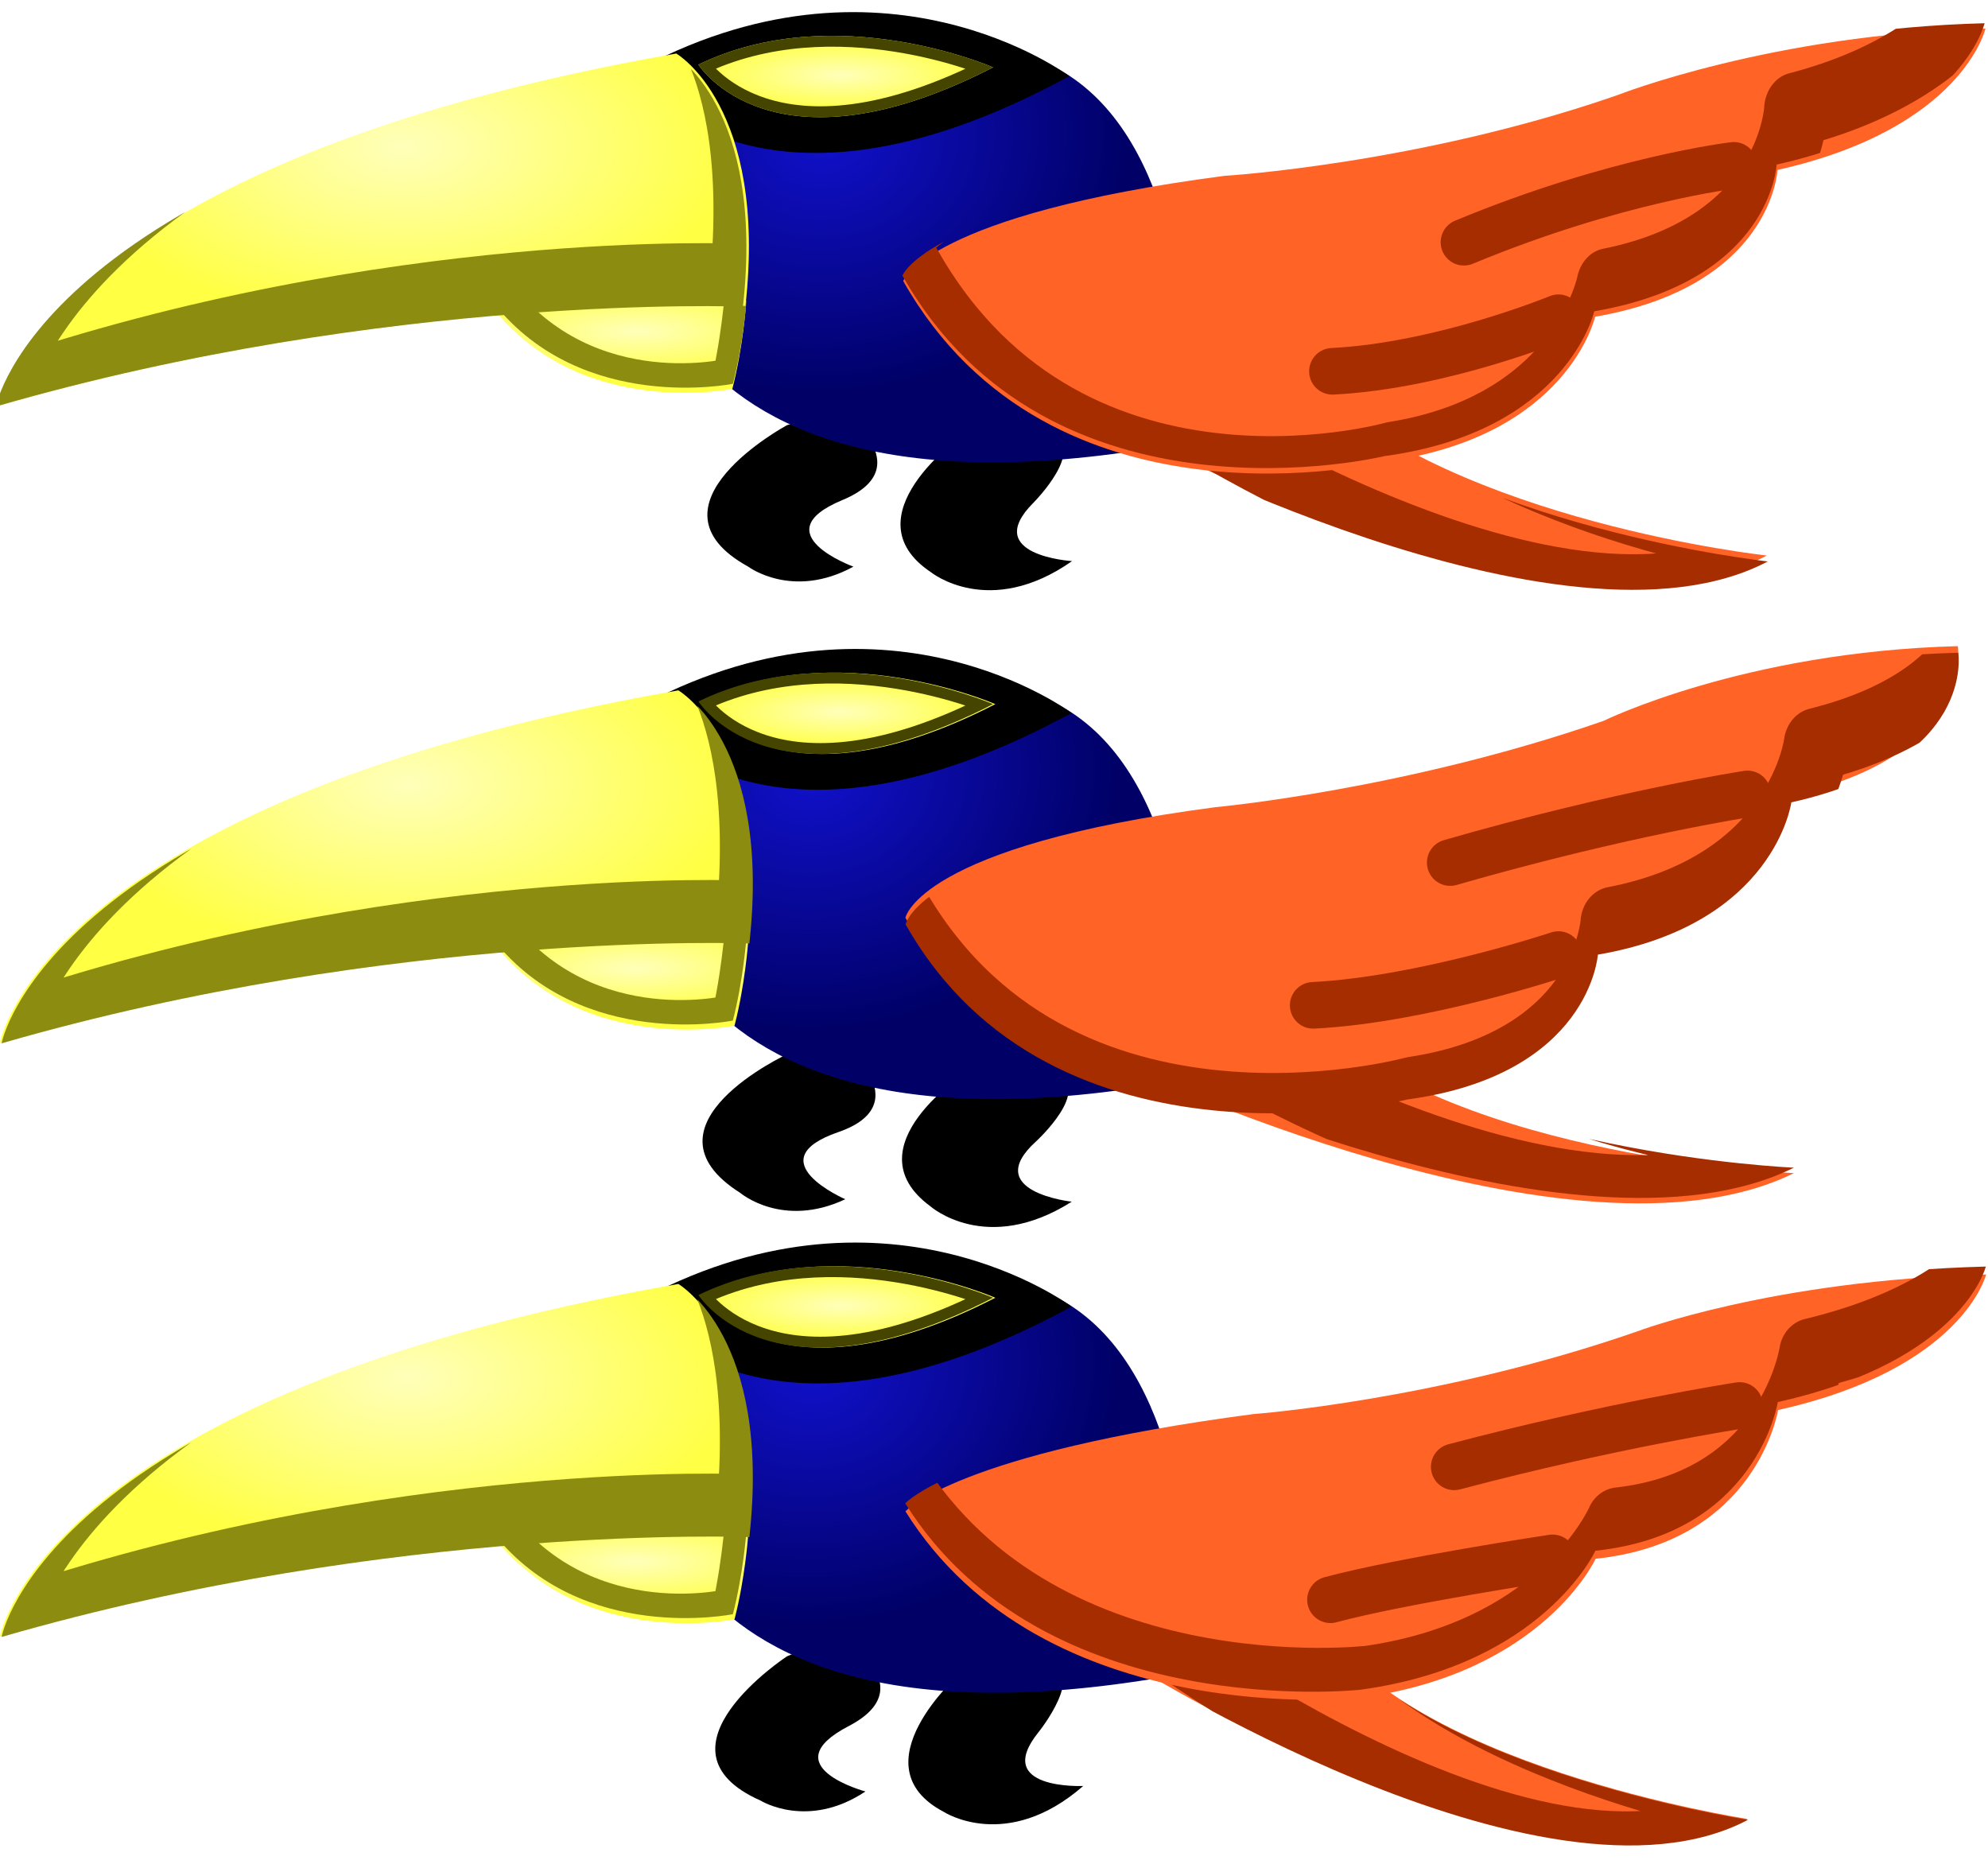 <?xml version="1.0" encoding="UTF-8" standalone="no"?>
<!-- Created with Inkscape (http://www.inkscape.org/) -->

<svg
   xmlns:dc="http://purl.org/dc/elements/1.1/"
   xmlns:cc="http://creativecommons.org/ns#"
   xmlns:rdf="http://www.w3.org/1999/02/22-rdf-syntax-ns#"
   xmlns:svg="http://www.w3.org/2000/svg"
   xmlns="http://www.w3.org/2000/svg"
   xmlns:xlink="http://www.w3.org/1999/xlink"
   xmlns:sodipodi="http://sodipodi.sourceforge.net/DTD/sodipodi-0.dtd"
   xmlns:inkscape="http://www.inkscape.org/namespaces/inkscape"
   width="64"
   height="60"
   id="svg2"
   version="1.1"
   inkscape:version="0.48.4 r9939"
   sodipodi:docname="flep.svg"
   inkscape:export-filename="/home/victor/aleva/super-bombinhas/data/img/sprite/flep.png"
   inkscape:export-xdpi="90"
   inkscape:export-ydpi="90">
  <defs
     id="defs4">
    <linearGradient
       id="linearGradient4793">
      <stop
         style="stop-color:#ffffba;stop-opacity:1;"
         offset="0"
         id="stop4795" />
      <stop
         style="stop-color:#ffff44;stop-opacity:1;"
         offset="1"
         id="stop4797" />
    </linearGradient>
    <linearGradient
       id="linearGradient4783">
      <stop
         style="stop-color:#1111cc;stop-opacity:1;"
         offset="0"
         id="stop4785" />
      <stop
         style="stop-color:#000066;stop-opacity:1;"
         offset="1"
         id="stop4787" />
    </linearGradient>
    <filter
       inkscape:collect="always"
       id="filter4821"
       x="-0.106"
       width="1.211"
       y="-0.226"
       height="1.452"
       color-interpolation-filters="sRGB">
      <feGaussianBlur
         inkscape:collect="always"
         stdDeviation="1.067"
         id="feGaussianBlur4823" />
    </filter>
    <clipPath
       clipPathUnits="userSpaceOnUse"
       id="clipPath4827">
      <path
         inkscape:connector-curvature="0"
         id="path4829"
         d="m 207.109,476.271 c 0,0 2.963,1.44 2.245,6.898 0,0 -11.493,-0.379 -24.243,2.729 0,0 1.437,-6.594 21.998,-9.626 z"
         style="fill:#ff6326;fill-opacity:1;fill-rule:evenodd;stroke:none" />
    </clipPath>
    <filter
       inkscape:collect="always"
       id="filter4845"
       x="-0.204"
       width="1.407"
       y="-0.57"
       height="2.139"
       color-interpolation-filters="sRGB">
      <feGaussianBlur
         inkscape:collect="always"
         stdDeviation="0.698"
         id="feGaussianBlur4847" />
    </filter>
    <clipPath
       clipPathUnits="userSpaceOnUse"
       id="clipPath4851">
      <path
         sodipodi:nodetypes="cccc"
         inkscape:connector-curvature="0"
         id="path4853"
         d="m 208.992,485.351 c 0,0 -5.01,0.742 -7.951,-1.819 0,0 5.714,-0.354 8.287,-0.098 0,0 0.583,0.636 -0.336,1.917 z"
         style="fill:#ff6326;fill-opacity:1;fill-rule:evenodd;stroke:none" />
    </clipPath>
    <filter
       inkscape:collect="always"
       id="filter4861"
       x="-0.115"
       width="1.23"
       y="-0.417"
       height="1.833"
       color-interpolation-filters="sRGB">
      <feGaussianBlur
         inkscape:collect="always"
         stdDeviation="0.455"
         id="feGaussianBlur4863" />
    </filter>
    <clipPath
       clipPathUnits="userSpaceOnUse"
       id="clipPath4867">
      <path
         sodipodi:nodetypes="ccc"
         inkscape:connector-curvature="0"
         id="path4869"
         d="m 207.768,474.684 c 0,0 2.363,3.747 9.506,0.087 0,0 -5.097,-2.225 -9.506,-0.087 z"
         style="fill:#ff6326;fill-opacity:1;fill-rule:evenodd;stroke:none" />
    </clipPath>
    <filter
       inkscape:collect="always"
       id="filter4885"
       x="-0.068"
       width="1.135"
       y="-0.165"
       height="1.33"
       color-interpolation-filters="sRGB">
      <feGaussianBlur
         inkscape:collect="always"
         stdDeviation="0.985"
         id="feGaussianBlur4887" />
    </filter>
    <clipPath
       clipPathUnits="userSpaceOnUse"
       id="clipPath4891">
      <path
         sodipodi:nodetypes="cccccccc"
         inkscape:connector-curvature="0"
         id="path4893"
         d="m 214.565,482.532 c 0,0 0.775,-1.78 10.058,-2.823 0,0 6.104,-0.315 12.33,-2.17 0,0 4.836,-1.638 11.535,-1.787 0,0 -0.716,2.684 -6.519,3.798 0,0 -0.164,3.124 -5.717,3.943 0,0 -0.844,3.224 -6.575,3.891 0,0 -10.471,2.19 -15.113,-4.851 z"
         style="fill:#ff6326;fill-opacity:1;fill-rule:evenodd;stroke:none" />
    </clipPath>
    <filter
       inkscape:collect="always"
       id="filter4921"
       x="-0.202"
       width="1.405"
       y="-0.712"
       height="2.424"
       color-interpolation-filters="sRGB">
      <feGaussianBlur
         inkscape:collect="always"
         stdDeviation="0.734"
         id="feGaussianBlur4923" />
    </filter>
    <filter
       inkscape:collect="always"
       id="filter4925"
       x="-0.242"
       width="1.483"
       y="-1.022"
       height="3.045"
       color-interpolation-filters="sRGB">
      <feGaussianBlur
         inkscape:collect="always"
         stdDeviation="0.734"
         id="feGaussianBlur4927" />
    </filter>
    <filter
       inkscape:collect="always"
       id="filter4935"
       x="-0.118"
       width="1.236"
       y="-0.382"
       height="1.763"
       color-interpolation-filters="sRGB">
      <feGaussianBlur
         inkscape:collect="always"
         stdDeviation="1.025"
         id="feGaussianBlur4937" />
    </filter>
    <clipPath
       clipPathUnits="userSpaceOnUse"
       id="clipPath4941">
      <path
         inkscape:connector-curvature="0"
         id="path4943"
         d="m 221.201,487.598 c 0,0 14.388,5.978 21.043,3.235 0,0 -9.982,-0.844 -14.748,-4.36 z"
         style="fill:#ff6326;fill-opacity:1;fill-rule:evenodd;stroke:none" />
    </clipPath>
    <filter
       inkscape:collect="always"
       id="filter4952"
       x="-0.18"
       width="1.359"
       y="-0.498"
       height="1.996"
       color-interpolation-filters="sRGB">
      <feGaussianBlur
         inkscape:collect="always"
         stdDeviation="0.609"
         id="feGaussianBlur4954" />
    </filter>
    <clipPath
       clipPathUnits="userSpaceOnUse"
       id="clipPath4958">
      <path
         sodipodi:nodetypes="cccc"
         inkscape:connector-curvature="0"
         id="path4960"
         d="m 209.024,485.312 c 0,0 -4.881,0.845 -7.758,-2.204 0,0 5.681,-0.383 8.198,-0.079 0,0 -0.097,1.154 -0.44,2.282 z"
         style="fill:#ff6326;fill-opacity:1;fill-rule:evenodd;stroke:none" />
    </clipPath>
    <radialGradient
       inkscape:collect="always"
       xlink:href="#linearGradient4783"
       id="radialGradient4980"
       gradientUnits="userSpaceOnUse"
       gradientTransform="matrix(0.041,0.943,-1.117,0.049,736.014,254.105)"
       cx="211.543"
       cy="477.097"
       fx="211.543"
       fy="477.097"
       r="8.899" />
    <radialGradient
       inkscape:collect="always"
       xlink:href="#linearGradient4793"
       id="radialGradient4982"
       gradientUnits="userSpaceOnUse"
       gradientTransform="matrix(1,0,0,0.25,0,356.265)"
       cx="212.366"
       cy="475.03"
       fx="212.366"
       fy="475.03"
       r="4.598" />
    <radialGradient
       inkscape:collect="always"
       xlink:href="#linearGradient4793"
       id="radialGradient4984"
       gradientUnits="userSpaceOnUse"
       gradientTransform="matrix(1.43,0,0,0.358,-88.384,310.794)"
       cx="205.717"
       cy="481.768"
       fx="205.717"
       fy="481.768"
       r="4.115" />
    <radialGradient
       inkscape:collect="always"
       xlink:href="#linearGradient4793"
       id="radialGradient4986"
       gradientUnits="userSpaceOnUse"
       gradientTransform="matrix(0.883,0,0,0.468,23.154,255.261)"
       cx="198.26"
       cy="474.521"
       fx="198.26"
       fy="474.521"
       r="12.109" />
    <radialGradient
       inkscape:collect="always"
       xlink:href="#linearGradient4783"
       id="radialGradient5041"
       gradientUnits="userSpaceOnUse"
       gradientTransform="matrix(0.041,0.943,-1.117,0.049,736.014,254.105)"
       cx="211.543"
       cy="477.097"
       fx="211.543"
       fy="477.097"
       r="8.899" />
    <radialGradient
       inkscape:collect="always"
       xlink:href="#linearGradient4793"
       id="radialGradient5043"
       gradientUnits="userSpaceOnUse"
       gradientTransform="matrix(1,0,0,0.25,0,356.265)"
       cx="212.366"
       cy="475.03"
       fx="212.366"
       fy="475.03"
       r="4.598" />
    <radialGradient
       inkscape:collect="always"
       xlink:href="#linearGradient4793"
       id="radialGradient5045"
       gradientUnits="userSpaceOnUse"
       gradientTransform="matrix(1.43,0,0,0.358,-88.384,310.794)"
       cx="205.717"
       cy="481.768"
       fx="205.717"
       fy="481.768"
       r="4.115" />
    <radialGradient
       inkscape:collect="always"
       xlink:href="#linearGradient4793"
       id="radialGradient5047"
       gradientUnits="userSpaceOnUse"
       gradientTransform="matrix(0.883,0,0,0.468,23.154,255.261)"
       cx="198.26"
       cy="474.521"
       fx="198.26"
       fy="474.521"
       r="12.109" />
    <radialGradient
       inkscape:collect="always"
       xlink:href="#linearGradient4783"
       id="radialGradient5083"
       gradientUnits="userSpaceOnUse"
       gradientTransform="matrix(0.041,0.943,-1.117,0.049,736.014,254.105)"
       cx="211.543"
       cy="477.097"
       fx="211.543"
       fy="477.097"
       r="8.899" />
    <radialGradient
       inkscape:collect="always"
       xlink:href="#linearGradient4793"
       id="radialGradient5085"
       gradientUnits="userSpaceOnUse"
       gradientTransform="matrix(1,0,0,0.25,0,356.265)"
       cx="212.366"
       cy="475.03"
       fx="212.366"
       fy="475.03"
       r="4.598" />
    <radialGradient
       inkscape:collect="always"
       xlink:href="#linearGradient4793"
       id="radialGradient5087"
       gradientUnits="userSpaceOnUse"
       gradientTransform="matrix(1.43,0,0,0.358,-88.384,310.794)"
       cx="205.717"
       cy="481.768"
       fx="205.717"
       fy="481.768"
       r="4.115" />
    <radialGradient
       inkscape:collect="always"
       xlink:href="#linearGradient4793"
       id="radialGradient5089"
       gradientUnits="userSpaceOnUse"
       gradientTransform="matrix(0.883,0,0,0.468,23.154,255.261)"
       cx="198.26"
       cy="474.521"
       fx="198.26"
       fy="474.521"
       r="12.109" />
    <radialGradient
       inkscape:collect="always"
       xlink:href="#linearGradient4793"
       id="radialGradient5097"
       gradientUnits="userSpaceOnUse"
       gradientTransform="matrix(0.882,0,0,0.468,-161.754,795.52)"
       cx="198.26"
       cy="474.521"
       fx="198.26"
       fy="474.521"
       r="12.109" />
    <radialGradient
       inkscape:collect="always"
       xlink:href="#linearGradient4793"
       id="radialGradient5101"
       gradientUnits="userSpaceOnUse"
       gradientTransform="matrix(1.427,0,0,0.358,-273.106,851.054)"
       cx="205.717"
       cy="481.768"
       fx="205.717"
       fy="481.768"
       r="4.115" />
    <radialGradient
       inkscape:collect="always"
       xlink:href="#linearGradient4793"
       id="radialGradient5104"
       gradientUnits="userSpaceOnUse"
       gradientTransform="matrix(0.998,0,0,0.25,-184.869,896.524)"
       cx="212.366"
       cy="475.03"
       fx="212.366"
       fy="475.03"
       r="4.598" />
    <radialGradient
       inkscape:collect="always"
       xlink:href="#linearGradient4783"
       id="radialGradient5110"
       gradientUnits="userSpaceOnUse"
       gradientTransform="matrix(0.041,0.943,-1.116,0.049,549.914,794.365)"
       cx="211.543"
       cy="477.097"
       fx="211.543"
       fy="477.097"
       r="8.899" />
    <filter
       inkscape:collect="always"
       id="filter5121"
       x="-0.078"
       width="1.155"
       y="-0.177"
       height="1.355">
      <feGaussianBlur
         inkscape:collect="always"
         stdDeviation="1.096"
         id="feGaussianBlur5123" />
    </filter>
    <clipPath
       clipPathUnits="userSpaceOnUse"
       id="clipPath5127">
      <path
         style="fill:#ff6326;fill-opacity:1;fill-rule:evenodd;stroke:none"
         d="m 29.756,1022.915 c 0,0 0.421,-1.968 9.498,-3.033 0,0 5.8,-0.472 11.888,-2.366 0,0 4.308,-1.898 10.857,-2.051 0,0 0.562,2.966 -5.112,4.103 0,0 -0.497,3.34 -5.926,4.176 0,0 -0.236,3.291 -5.839,3.972 0,0 -10.827,2.386 -15.365,-4.802 z"
         id="path5129"
         inkscape:connector-curvature="0"
         sodipodi:nodetypes="cccccccc" />
    </clipPath>
    <filter
       inkscape:collect="always"
       id="filter5137"
       x="-0.114"
       width="1.229"
       y="-0.421"
       height="1.842">
      <feGaussianBlur
         inkscape:collect="always"
         stdDeviation="1.033"
         id="feGaussianBlur5139" />
    </filter>
    <clipPath
       clipPathUnits="userSpaceOnUse"
       id="clipPath5143">
      <path
         sodipodi:nodetypes="cccc"
         style="fill:#ff6326;fill-opacity:1;fill-rule:evenodd;stroke:none"
         d="m 35.991,1028.146 c 0,0 14.763,4.982 21.872,2.493 0,0 -10.797,-0.324 -15.569,-3.514 z"
         id="path5145"
         inkscape:connector-curvature="0" />
    </clipPath>
    <radialGradient
       inkscape:collect="always"
       xlink:href="#linearGradient4793"
       id="radialGradient5153"
       gradientUnits="userSpaceOnUse"
       gradientTransform="matrix(0.882,0,0,0.468,-161.754,814.629)"
       cx="198.26"
       cy="474.521"
       fx="198.26"
       fy="474.521"
       r="12.109" />
    <radialGradient
       inkscape:collect="always"
       xlink:href="#linearGradient4793"
       id="radialGradient5157"
       gradientUnits="userSpaceOnUse"
       gradientTransform="matrix(1.427,0,0,0.358,-273.106,870.163)"
       cx="205.717"
       cy="481.768"
       fx="205.717"
       fy="481.768"
       r="4.115" />
    <radialGradient
       inkscape:collect="always"
       xlink:href="#linearGradient4793"
       id="radialGradient5160"
       gradientUnits="userSpaceOnUse"
       gradientTransform="matrix(0.998,0,0,0.25,-184.869,915.633)"
       cx="212.366"
       cy="475.03"
       fx="212.366"
       fy="475.03"
       r="4.598" />
    <radialGradient
       inkscape:collect="always"
       xlink:href="#linearGradient4783"
       id="radialGradient5166"
       gradientUnits="userSpaceOnUse"
       gradientTransform="matrix(0.041,0.943,-1.116,0.049,549.914,813.474)"
       cx="211.543"
       cy="477.097"
       fx="211.543"
       fy="477.097"
       r="8.899" />
    <filter
       inkscape:collect="always"
       id="filter5173"
       x="-0.075"
       width="1.151"
       y="-0.191"
       height="1.382">
      <feGaussianBlur
         inkscape:collect="always"
         stdDeviation="1.091"
         id="feGaussianBlur5175" />
    </filter>
    <clipPath
       clipPathUnits="userSpaceOnUse"
       id="clipPath5179">
      <path
         sodipodi:nodetypes="cccccccc"
         inkscape:connector-curvature="0"
         id="path5181"
         d="m 29.676,1041.992 c 0,0 1.578,-1.654 10.583,-2.752 0,0 5.626,-0.387 11.666,-2.339 0,0 4.101,-1.45 10.599,-1.607 0,0 -0.694,2.661 -6.324,3.833 0,0 -0.631,3.728 -5.545,4.206 0,0 -1.586,3.229 -7.145,3.932 0,0 -9.626,0.988 -13.834,-5.272 z"
         style="fill:#ff6326;fill-opacity:1;fill-rule:evenodd;stroke:none" />
    </clipPath>
    <filter
       inkscape:collect="always"
       id="filter5189"
       x="-0.123"
       width="1.246"
       y="-0.334"
       height="1.669">
      <feGaussianBlur
         inkscape:collect="always"
         stdDeviation="1.034"
         id="feGaussianBlur5191" />
    </filter>
    <clipPath
       clipPathUnits="userSpaceOnUse"
       id="clipPath5195">
      <path
         sodipodi:nodetypes="cccc"
         inkscape:connector-curvature="0"
         id="path5197"
         d="m 36.134,1046.898 c 0,0 13.629,7.233 20.261,4.321 0,0 -11.37,-1.45 -13.987,-5.516 z"
         style="fill:#ff6326;fill-opacity:1;fill-rule:evenodd;stroke:none" />
    </clipPath>
    <radialGradient
       inkscape:collect="always"
       xlink:href="#linearGradient4783"
       id="radialGradient5235"
       gradientUnits="userSpaceOnUse"
       gradientTransform="matrix(0.041,0.943,-1.116,0.049,549.914,813.474)"
       cx="211.543"
       cy="477.097"
       fx="211.543"
       fy="477.097"
       r="8.899" />
    <radialGradient
       inkscape:collect="always"
       xlink:href="#linearGradient4793"
       id="radialGradient5237"
       gradientUnits="userSpaceOnUse"
       gradientTransform="matrix(0.998,0,0,0.25,-184.869,915.633)"
       cx="212.366"
       cy="475.03"
       fx="212.366"
       fy="475.03"
       r="4.598" />
    <radialGradient
       inkscape:collect="always"
       xlink:href="#linearGradient4793"
       id="radialGradient5239"
       gradientUnits="userSpaceOnUse"
       gradientTransform="matrix(1.427,0,0,0.358,-273.106,870.163)"
       cx="205.717"
       cy="481.768"
       fx="205.717"
       fy="481.768"
       r="4.115" />
    <radialGradient
       inkscape:collect="always"
       xlink:href="#linearGradient4793"
       id="radialGradient5241"
       gradientUnits="userSpaceOnUse"
       gradientTransform="matrix(0.882,0,0,0.468,-161.754,814.629)"
       cx="198.26"
       cy="474.521"
       fx="198.26"
       fy="474.521"
       r="12.109" />
  </defs>
  <sodipodi:namedview
     id="base"
     pagecolor="#ffffff"
     bordercolor="#666666"
     borderopacity="1.0"
     inkscape:pageopacity="0.0"
     inkscape:pageshadow="2"
     inkscape:zoom="1"
     inkscape:cx="27.935498"
     inkscape:cy="22.605105"
     inkscape:document-units="px"
     inkscape:current-layer="layer1"
     showgrid="false"
     inkscape:window-width="1366"
     inkscape:window-height="716"
     inkscape:window-x="0"
     inkscape:window-y="0"
     inkscape:window-maximized="1" />
  <g
     inkscape:label="Layer 1"
     inkscape:groupmode="layer"
     id="layer1"
     transform="translate(0,-992.362)">
    <g
       id="g4962"
       transform="matrix(0.998,0,0,1,-184.869,519.759)">
      <path
         inkscape:connector-curvature="0"
         id="path3108"
         d="m 216.25,486.648 c 0,0 -3.661,2.589 -0.982,4.375 0,0 1.875,1.518 4.554,-0.357 0,0 -2.946,-0.179 -1.25,-1.875 0,0 1.786,-1.786 0.536,-2.232 -1.25,-0.446 -2.857,0.089 -2.857,0.089 z"
         style="fill:#000000;fill-opacity:1;fill-rule:evenodd;stroke:none" />
      <path
         inkscape:connector-curvature="0"
         id="path3106"
         d="m 210.625,486.291 c 0,0 -4.821,2.589 -1.25,4.554 0,0 1.429,1.071 3.393,0 0,0 -2.946,-1.071 -0.357,-2.143 2.589,-1.071 -0.089,-2.946 -0.089,-2.946 z"
         style="fill:#000000;fill-opacity:1;fill-rule:evenodd;stroke:none" />
      <path
         inkscape:connector-curvature="0"
         id="path3104"
         d="m 221.339,486.38 c 0,0 14.286,7.589 20.893,4.107 0,0 -9.911,-1.071 -14.643,-5.536 z"
         style="fill:#ff6326;fill-opacity:1;fill-rule:evenodd;stroke:none" />
      <path
         inkscape:connector-curvature="0"
         id="path3092"
         d="m 205.804,478.88 c 0,0 -0.536,11.429 17.768,7.946 0,0 1.518,-22.143 -17.768,-7.946 z"
         style="fill:url(#radialGradient4980);fill-opacity:1;fill-rule:evenodd;stroke:none" />
      <path
         clip-path="url(#clipPath4941)"
         transform="matrix(0.993,0,0,1.27,1.716,-132.681)"
         style="fill:none;stroke:#a62d00;stroke-width:1.5;stroke-linejoin:round;stroke-miterlimit:4;stroke-opacity:1;stroke-dasharray:none;filter:url(#filter4935)"
         d="m 221.339,486.38 c 0,0 14.286,7.589 20.893,4.107 0,0 -9.911,-1.071 -14.643,-5.536 z"
         id="path4929"
         inkscape:connector-curvature="0" />
      <path
         sodipodi:nodetypes="cccccccc"
         inkscape:connector-curvature="0"
         id="path3102"
         d="m 214.375,481.648 c 0,0 0.797,-2.133 10.351,-3.383 0,0 6.282,-0.378 12.689,-2.6 0,0 4.977,-1.962 11.871,-2.142 0,0 -0.737,3.216 -6.709,4.551 0,0 -0.169,3.744 -5.883,4.725 0,0 -0.869,3.863 -6.766,4.663 0,0 -10.776,2.624 -15.553,-5.813 z"
         style="fill:#ff6326;fill-opacity:1;fill-rule:evenodd;stroke:none" />
      <path
         sodipodi:nodetypes="ccc"
         inkscape:connector-curvature="0"
         id="path3094"
         d="m 205.625,474.951 c 0,0 3.75,5.728 14.107,0.103 0,0 -6.071,-4.567 -14.107,-0.103 z"
         style="fill:#000000;fill-opacity:1;fill-rule:evenodd;stroke:none" />
      <path
         sodipodi:nodetypes="ccc"
         inkscape:connector-curvature="0"
         id="path3096"
         d="m 207.768,474.684 c 0,0 2.363,3.747 9.506,0.087 0,0 -5.097,-2.225 -9.506,-0.087 z"
         style="fill:url(#radialGradient4982);fill-opacity:1;fill-rule:evenodd;stroke:none" />
      <path
         sodipodi:nodetypes="cccc"
         inkscape:connector-curvature="0"
         id="path3100"
         d="m 208.864,485.122 c 0,0 -4.846,0.99 -7.703,-2.581 0,0 5.64,-0.449 8.14,-0.092 0,0 -0.097,1.351 -0.437,2.673 z"
         style="fill:url(#radialGradient4984);fill-opacity:1;fill-rule:evenodd;stroke:none" />
      <path
         clip-path="url(#clipPath4958)"
         transform="matrix(0.993,0,0,1.171,1.322,-83.343)"
         style="fill:none;stroke:#8c8c11;stroke-linejoin:round;stroke-opacity:1;filter:url(#filter4952)"
         d="m 208.864,485.122 c 0,0 -4.846,0.99 -7.703,-2.581 0,0 5.64,-0.449 8.14,-0.092 0,0 -0.097,1.351 -0.437,2.673 z"
         id="path4945"
         inkscape:connector-curvature="0"
         sodipodi:nodetypes="cccc" />
      <path
         inkscape:connector-curvature="0"
         id="path3098"
         d="m 207.054,474.326 c 0,0 2.946,1.696 2.232,8.125 0,0 -11.429,-0.446 -24.107,3.214 0,0 1.429,-7.768 21.875,-11.339 z"
         style="fill:url(#radialGradient4986);fill-opacity:1;fill-rule:evenodd;stroke:none" />
      <path
         clip-path="url(#clipPath4827)"
         transform="matrix(0.994,0,0,1.178,1.107,-86.698)"
         style="fill:none;stroke:#8c8c11;stroke-width:2;stroke-linejoin:round;stroke-miterlimit:4;stroke-opacity:1;stroke-dasharray:none;filter:url(#filter4821)"
         d="m 207.054,474.326 c 0,0 2.946,1.696 2.232,8.125 0,0 -11.429,-0.446 -24.107,3.214 0,0 1.429,-7.768 21.875,-11.339 z"
         id="path4811"
         inkscape:connector-curvature="0" />
      <path
         clip-path="url(#clipPath4867)"
         style="fill:none;stroke:#454500;stroke-width:0.7;stroke-linejoin:round;stroke-miterlimit:4;stroke-opacity:1;stroke-dasharray:none;filter:url(#filter4861)"
         d="m 207.768,474.684 c 0,0 2.363,3.747 9.506,0.087 0,0 -5.097,-2.225 -9.506,-0.087 z"
         id="path4859"
         inkscape:connector-curvature="0"
         sodipodi:nodetypes="ccc" />
      <path
         clip-path="url(#clipPath4891)"
         transform="matrix(1.029,0,0,1.198,-6.437,-96.6)"
         style="fill:none;stroke:#a62d00;stroke-width:2;stroke-linejoin:round;stroke-miterlimit:4;stroke-opacity:1;stroke-dasharray:none;filter:url(#filter4885)"
         d="m 214.375,481.648 c 0,0 0.797,-2.133 10.351,-3.383 0,0 6.282,-0.378 12.689,-2.6 0,0 4.977,-1.962 11.871,-2.142 0,0 -0.737,3.216 -6.709,4.551 0,0 -0.169,3.744 -5.883,4.725 0,0 -0.869,3.863 -6.766,4.663 0,0 -10.776,2.624 -15.553,-5.813 z"
         id="path4871"
         inkscape:connector-curvature="0"
         sodipodi:nodetypes="cccccccc" />
      <path
         sodipodi:nodetypes="cc"
         inkscape:connector-curvature="0"
         id="path4897"
         d="m 241.168,477.926 c 0,0 -3.801,0.442 -8.706,2.475"
         style="fill:none;stroke:#a62d00;stroke-width:1.5;stroke-linecap:round;stroke-linejoin:round;stroke-miterlimit:4;stroke-opacity:1;stroke-dasharray:none;filter:url(#filter4921)" />
      <path
         inkscape:connector-curvature="0"
         id="path4907"
         d="m 235.511,482.832 c 0,0 -3.756,1.547 -7.292,1.724"
         style="fill:none;stroke:#a62d00;stroke-width:1.5;stroke-linecap:round;stroke-linejoin:round;stroke-miterlimit:4;stroke-opacity:1;stroke-dasharray:none;filter:url(#filter4925)" />
    </g>
    <g
       id="g5199">
      <path
         style="fill:#000000;fill-opacity:1;fill-rule:evenodd;stroke:none"
         d="m 31.13,1026.866 c 0,0 -3.772,2.415 -1.185,4.324 0,0 1.799,1.604 4.558,-0.143 0,0 -2.93,-0.317 -1.159,-1.931 0,0 1.865,-1.7 0.639,-2.204 -1.226,-0.505 -2.853,-0.045 -2.853,-0.045 z"
         id="path5009"
         inkscape:connector-curvature="0" />
      <path
         style="fill:#000000;fill-opacity:1;fill-rule:evenodd;stroke:none"
         d="m 25.352,1026.294 c 0,0 -4.961,2.294 -1.521,4.47 0,0 1.359,1.156 3.381,0.204 0,0 -2.871,-1.247 -0.227,-2.16 2.645,-0.913 0.089,-2.946 0.089,-2.946 z"
         id="path5011"
         inkscape:connector-curvature="0" />
      <path
         sodipodi:nodetypes="cccc"
         style="fill:#ff6326;fill-opacity:1;fill-rule:evenodd;stroke:none"
         d="m 36.1,1026.639 c 0,0 14.615,6.971 21.653,3.488 0,0 -10.69,-0.453 -15.414,-4.917 z"
         id="path5013"
         inkscape:connector-curvature="0" />
      <path
         style="fill:url(#radialGradient5110);fill-opacity:1;fill-rule:evenodd;stroke:none"
         d="m 20.591,1019.139 c 0,0 -0.535,11.429 17.738,7.946 0,0 1.515,-22.143 -17.738,-7.946 z"
         id="path5015"
         inkscape:connector-curvature="0" />
      <path
         clip-path="url(#clipPath5143)"
         transform="matrix(0.99,0,0,1.399,0.468,-411.912)"
         inkscape:connector-curvature="0"
         id="path5131"
         d="m 36.1,1026.639 c 0,0 14.615,6.971 21.653,3.488 0,0 -10.69,-0.453 -15.414,-4.917 z"
         style="fill:none;stroke:#a62d00;stroke-width:1.5;stroke-linejoin:round;stroke-miterlimit:4;stroke-opacity:1;stroke-dasharray:none;filter:url(#filter5137)"
         sodipodi:nodetypes="cccc" />
      <path
         style="fill:#ff6326;fill-opacity:1;fill-rule:evenodd;stroke:none"
         d="m 29.148,1021.907 c 0,0 0.442,-2.31 9.98,-3.56 0,0 6.095,-0.555 12.491,-2.777 0,0 4.526,-2.228 11.409,-2.407 0,0 0.59,3.481 -5.372,4.816 0,0 -0.522,3.921 -6.227,4.902 0,0 -0.249,3.863 -6.136,4.662 0,0 -11.377,2.801 -16.145,-5.636 z"
         id="path5019"
         inkscape:connector-curvature="0"
         sodipodi:nodetypes="cccccccc" />
      <path
         style="fill:#000000;fill-opacity:1;fill-rule:evenodd;stroke:none"
         d="m 20.412,1015.211 c 0,0 3.744,5.728 14.084,0.103 0,0 -6.061,-4.567 -14.084,-0.103 z"
         id="path5021"
         inkscape:connector-curvature="0"
         sodipodi:nodetypes="ccc" />
      <path
         style="fill:url(#radialGradient5104);fill-opacity:1;fill-rule:evenodd;stroke:none"
         d="m 22.552,1014.943 c 0,0 2.359,3.747 9.49,0.087 0,0 -5.089,-2.225 -9.49,-0.087 z"
         id="path5023"
         inkscape:connector-curvature="0"
         sodipodi:nodetypes="ccc" />
      <path
         style="fill:url(#radialGradient5101);fill-opacity:1;fill-rule:evenodd;stroke:none"
         d="m 23.646,1025.381 c 0,0 -4.838,0.99 -7.69,-2.581 0,0 5.631,-0.449 8.127,-0.092 0,0 -0.096,1.351 -0.436,2.673 z"
         id="path5025"
         inkscape:connector-curvature="0"
         sodipodi:nodetypes="cccc" />
      <path
         sodipodi:nodetypes="cccc"
         inkscape:connector-curvature="0"
         id="path5027"
         d="m 208.864,485.122 c 0,0 -4.846,0.99 -7.703,-2.581 0,0 5.64,-0.449 8.14,-0.092 0,0 -0.097,1.351 -0.437,2.673 z"
         style="fill:none;stroke:#8c8c11;stroke-linejoin:round;stroke-opacity:1;filter:url(#filter4952)"
         transform="matrix(0.991,0,0,1.171,-183.549,456.916)"
         clip-path="url(#clipPath4958)" />
      <path
         style="fill:url(#radialGradient5097);fill-opacity:1;fill-rule:evenodd;stroke:none"
         d="m 21.838,1014.586 c 0,0 2.942,1.696 2.228,8.125 0,0 -11.409,-0.446 -24.067,3.214 0,0 1.426,-7.768 21.838,-11.339 z"
         id="path5029"
         inkscape:connector-curvature="0" />
      <path
         inkscape:connector-curvature="0"
         id="path5031"
         d="m 207.054,474.326 c 0,0 2.946,1.696 2.232,8.125 0,0 -11.429,-0.446 -24.107,3.214 0,0 1.429,-7.768 21.875,-11.339 z"
         style="fill:none;stroke:#8c8c11;stroke-width:2;stroke-linejoin:round;stroke-miterlimit:4;stroke-opacity:1;stroke-dasharray:none;filter:url(#filter4821)"
         transform="matrix(0.993,0,0,1.178,-183.764,453.562)"
         clip-path="url(#clipPath4827)" />
      <path
         transform="matrix(0.998,0,0,1,-184.869,540.259)"
         sodipodi:nodetypes="ccc"
         inkscape:connector-curvature="0"
         id="path5033"
         d="m 207.768,474.684 c 0,0 2.363,3.747 9.506,0.087 0,0 -5.097,-2.225 -9.506,-0.087 z"
         style="fill:none;stroke:#454500;stroke-width:0.7;stroke-linejoin:round;stroke-miterlimit:4;stroke-opacity:1;stroke-dasharray:none;filter:url(#filter4861)"
         clip-path="url(#clipPath4867)" />
      <path
         transform="matrix(0.998,0,0,1,-184.427,539.994)"
         style="fill:none;stroke:#a62d00;stroke-width:1.5;stroke-linecap:round;stroke-linejoin:round;stroke-miterlimit:4;stroke-opacity:1;stroke-dasharray:none;filter:url(#filter4921)"
         d="m 241.168,477.926 c 0,0 -4.066,0.619 -9.592,2.21"
         id="path5037"
         inkscape:connector-curvature="0"
         sodipodi:nodetypes="cc" />
      <path
         sodipodi:nodetypes="cc"
         transform="matrix(0.998,0,0,1,-184.869,540.259)"
         style="fill:none;stroke:#a62d00;stroke-width:1.5;stroke-linecap:round;stroke-linejoin:round;stroke-miterlimit:4;stroke-opacity:1;stroke-dasharray:none;filter:url(#filter4925)"
         d="m 235.511,482.832 c 0,0 -4.376,1.458 -7.912,1.635"
         id="path5039"
         inkscape:connector-curvature="0" />
      <path
         clip-path="url(#clipPath5127)"
         transform="matrix(1.051,0,0,1.174,-2.12,-178.781)"
         sodipodi:nodetypes="cccccccc"
         inkscape:connector-curvature="0"
         id="path5115"
         d="m 29.148,1021.907 c 0,0 0.442,-2.31 9.98,-3.56 0,0 6.095,-0.555 12.491,-2.777 0,0 4.526,-2.228 11.409,-2.407 0,0 0.59,3.481 -5.372,4.816 0,0 -0.522,3.921 -6.227,4.902 0,0 -0.249,3.863 -6.136,4.662 0,0 -11.377,2.801 -16.145,-5.636 z"
         style="fill:none;stroke:#a62d00;stroke-width:2;stroke-linejoin:round;stroke-miterlimit:4;stroke-opacity:1;stroke-dasharray:none;filter:url(#filter5121)" />
    </g>
    <g
       id="g5217"
       transform="translate(0,7.7633005e-4)">
      <path
         inkscape:connector-curvature="0"
         id="path5051"
         d="m 30.901,1046.239 c 0,0 -3.36,2.962 -0.512,4.454 0,0 2.022,1.311 4.483,-0.837 0,0 -2.944,0.134 -1.439,-1.732 0,0 1.584,-1.964 0.295,-2.276 -1.288,-0.312 -2.827,0.391 -2.827,0.391 z"
         style="fill:#000000;fill-opacity:1;fill-rule:evenodd;stroke:none" />
      <path
         inkscape:connector-curvature="0"
         id="path5053"
         d="m 25.335,1045.682 c 0,0 -4.571,2.997 -0.848,4.645 0,0 1.514,0.944 3.374,-0.294 0,0 -3.023,-0.812 -0.541,-2.104 2.482,-1.292 -0.344,-2.928 -0.344,-2.928 z"
         style="fill:#000000;fill-opacity:1;fill-rule:evenodd;stroke:none" />
      <path
         sodipodi:nodetypes="cccc"
         inkscape:connector-curvature="0"
         id="path5055"
         d="m 36.1,1045.748 c 0,0 13.555,8.65 20.151,5.168 0,0 -11.308,-1.734 -13.911,-6.596 z"
         style="fill:#ff6326;fill-opacity:1;fill-rule:evenodd;stroke:none" />
      <path
         inkscape:connector-curvature="0"
         id="path5057"
         d="m 20.591,1038.248 c 0,0 -0.535,11.429 17.738,7.946 0,0 1.515,-22.143 -17.738,-7.946 z"
         style="fill:url(#radialGradient5235);fill-opacity:1;fill-rule:evenodd;stroke:none" />
      <path
         clip-path="url(#clipPath5195)"
         transform="matrix(0.995,0,0,1.196,0.162,-206.313)"
         style="fill:none;stroke:#a62d00;stroke-width:1.5;stroke-linejoin:round;stroke-miterlimit:4;stroke-opacity:1;stroke-dasharray:none;filter:url(#filter5189)"
         d="m 36.1,1045.748 c 0,0 13.555,8.65 20.151,5.168 0,0 -11.308,-1.734 -13.911,-6.596 z"
         id="path5183"
         inkscape:connector-curvature="0"
         sodipodi:nodetypes="cccc" />
      <path
         sodipodi:nodetypes="cccccccc"
         inkscape:connector-curvature="0"
         id="path5061"
         d="m 29.148,1041.016 c 0,0 1.671,-1.883 11.209,-3.133 0,0 5.959,-0.44 12.356,-2.663 0,0 4.343,-1.65 11.226,-1.829 0,0 -0.735,3.029 -6.698,4.363 0,0 -0.668,4.244 -5.873,4.787 0,0 -1.68,3.676 -7.567,4.475 0,0 -10.195,1.124 -14.652,-6.001 z"
         style="fill:#ff6326;fill-opacity:1;fill-rule:evenodd;stroke:none" />
      <path
         sodipodi:nodetypes="ccc"
         inkscape:connector-curvature="0"
         id="path5063"
         d="m 20.412,1034.32 c 0,0 3.744,5.728 14.084,0.103 0,0 -6.061,-4.567 -14.084,-0.103 z"
         style="fill:#000000;fill-opacity:1;fill-rule:evenodd;stroke:none" />
      <path
         sodipodi:nodetypes="ccc"
         inkscape:connector-curvature="0"
         id="path5065"
         d="m 22.552,1034.052 c 0,0 2.359,3.747 9.49,0.087 0,0 -5.089,-2.225 -9.49,-0.087 z"
         style="fill:url(#radialGradient5237);fill-opacity:1;fill-rule:evenodd;stroke:none" />
      <path
         sodipodi:nodetypes="cccc"
         inkscape:connector-curvature="0"
         id="path5067"
         d="m 23.646,1044.49 c 0,0 -4.838,0.99 -7.69,-2.581 0,0 5.631,-0.449 8.127,-0.092 0,0 -0.096,1.351 -0.436,2.673 z"
         style="fill:url(#radialGradient5239);fill-opacity:1;fill-rule:evenodd;stroke:none" />
      <path
         clip-path="url(#clipPath4958)"
         transform="matrix(0.991,0,0,1.171,-183.549,476.025)"
         style="fill:none;stroke:#8c8c11;stroke-linejoin:round;stroke-opacity:1;filter:url(#filter4952)"
         d="m 208.864,485.122 c 0,0 -4.846,0.99 -7.703,-2.581 0,0 5.64,-0.449 8.14,-0.092 0,0 -0.097,1.351 -0.437,2.673 z"
         id="path5069"
         inkscape:connector-curvature="0"
         sodipodi:nodetypes="cccc" />
      <path
         inkscape:connector-curvature="0"
         id="path5071"
         d="m 21.838,1033.695 c 0,0 2.942,1.696 2.228,8.125 0,0 -11.409,-0.446 -24.067,3.214 0,0 1.426,-7.768 21.838,-11.339 z"
         style="fill:url(#radialGradient5241);fill-opacity:1;fill-rule:evenodd;stroke:none" />
      <path
         clip-path="url(#clipPath4827)"
         transform="matrix(0.993,0,0,1.178,-183.764,472.671)"
         style="fill:none;stroke:#8c8c11;stroke-width:2;stroke-linejoin:round;stroke-miterlimit:4;stroke-opacity:1;stroke-dasharray:none;filter:url(#filter4821)"
         d="m 207.054,474.326 c 0,0 2.946,1.696 2.232,8.125 0,0 -11.429,-0.446 -24.107,3.214 0,0 1.429,-7.768 21.875,-11.339 z"
         id="path5073"
         inkscape:connector-curvature="0" />
      <path
         transform="matrix(0.998,0,0,1,-184.869,559.368)"
         clip-path="url(#clipPath4867)"
         style="fill:none;stroke:#454500;stroke-width:0.7;stroke-linejoin:round;stroke-miterlimit:4;stroke-opacity:1;stroke-dasharray:none;filter:url(#filter4861)"
         d="m 207.768,474.684 c 0,0 2.363,3.747 9.506,0.087 0,0 -5.097,-2.225 -9.506,-0.087 z"
         id="path5075"
         inkscape:connector-curvature="0"
         sodipodi:nodetypes="ccc" />
      <path
         transform="matrix(0.998,0,0,1,-184.869,559.368)"
         sodipodi:nodetypes="cc"
         inkscape:connector-curvature="0"
         id="path5079"
         d="m 241.355,478.239 c 0,0 -4.114,0.629 -9.207,1.975"
         style="fill:none;stroke:#a62d00;stroke-width:1.5;stroke-linecap:round;stroke-linejoin:round;stroke-miterlimit:4;stroke-opacity:1;stroke-dasharray:none;filter:url(#filter4921)" />
      <path
         sodipodi:nodetypes="cc"
         transform="matrix(0.998,0,0,1,-184.869,559.368)"
         inkscape:connector-curvature="0"
         id="path5081"
         d="m 235.323,483.144 c 0,0 -4.883,0.734 -7.167,1.349"
         style="fill:none;stroke:#a62d00;stroke-width:1.5;stroke-linecap:round;stroke-linejoin:round;stroke-miterlimit:4;stroke-opacity:1;stroke-dasharray:none;filter:url(#filter4925)" />
      <path
         clip-path="url(#clipPath5179)"
         transform="matrix(1.059,0,0,1.138,-2.283,-145.03)"
         style="fill:none;stroke:#a62d00;stroke-width:2;stroke-linejoin:round;stroke-miterlimit:4;stroke-opacity:1;stroke-dasharray:none;filter:url(#filter5173)"
         d="m 29.148,1041.016 c 0,0 1.671,-1.883 11.209,-3.133 0,0 5.959,-0.44 12.356,-2.663 0,0 4.343,-1.65 11.226,-1.829 0,0 -0.735,3.029 -6.698,4.363 0,0 -0.668,4.244 -5.873,4.787 0,0 -1.68,3.676 -7.567,4.475 0,0 -10.195,1.124 -14.652,-6.001 z"
         id="path5171"
         inkscape:connector-curvature="0"
         sodipodi:nodetypes="cccccccc" />
    </g>
  </g>
</svg>
